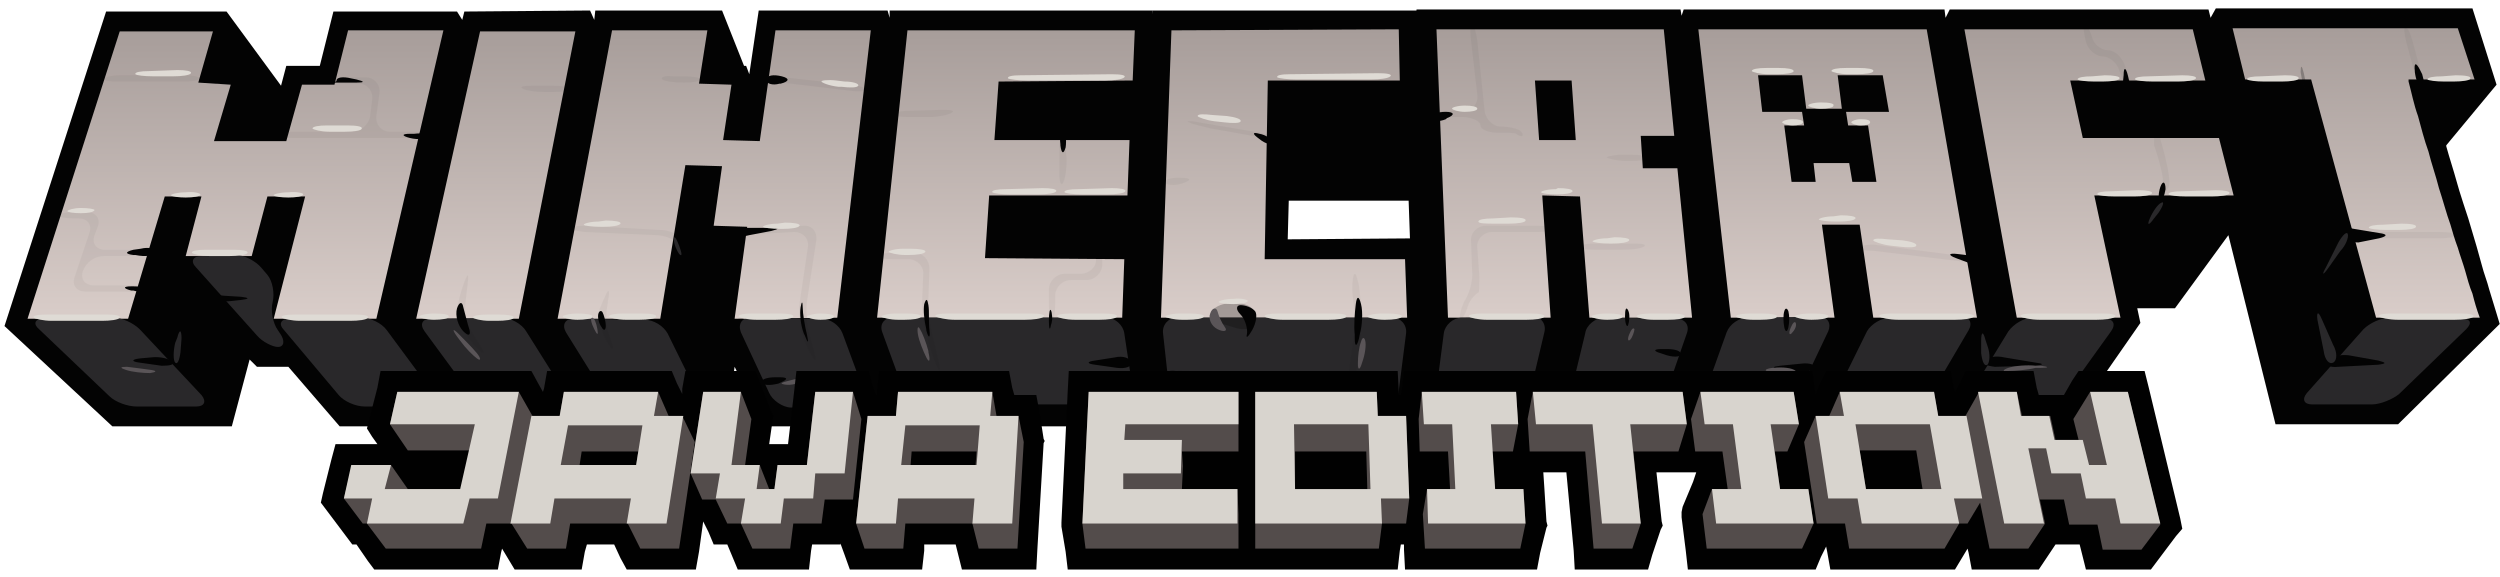 <svg width="381" height="88" viewBox="0 0 381 88" fill="none" xmlns="http://www.w3.org/2000/svg">
<path d="M17.128 64.978L0.685 49.691L16.17 1.759H34.529L42.83 13.065L43.629 10.04H48.737L50.812 1.759H69.65L70.449 3.033L70.768 1.759L89.925 1.6L90.564 3.033L90.723 1.6H110.04L113.393 10.04H113.712L114.191 11.314L115.628 1.6H135.264L135.583 2.715V1.6H175.653L177.729 19.753L177.25 30.582H176.451L177.09 35.837L176.611 47.302H175.653L176.451 52.876L175.973 64.978H136.221L135.743 63.863V64.978H116.426L111.956 55.901L110.679 64.978H91.522L90.723 63.704L90.564 64.978H71.726L70.768 63.704L70.449 64.978H51.77L43.948 55.901H39.159L38.041 54.786L35.327 64.978H17.128Z" fill="#030303"/>
<path d="M235.998 64.182L235.838 64.819H215.883L214.287 19.594L215.883 1.441H256.113L256.273 2.396L256.592 1.441H296.343L296.503 2.715L297.141 1.441H336.573L336.892 2.715L337.691 1.281H376.803L380.475 12.906L372.812 22.142V22.301C373.291 24.053 373.929 25.964 374.408 27.715C374.728 28.989 376.164 33.289 376.164 33.289L377.442 37.588L378.24 40.455C378.559 41.729 379.038 42.843 379.357 44.117L380.475 47.78L380.954 49.372L365.468 64.659H346.79L339.606 35.837L331.464 46.983H325.717L326.196 49.213L315.341 64.819H296.343L296.183 63.545L295.385 64.819H276.228L276.068 63.545L275.43 64.819H255.953L255.794 63.704L255.474 64.819H235.838L235.998 64.182Z" fill="#030303"/>
<path d="M173.897 49.054L175.653 1.6H216.043L216.362 12.747L215.085 30.582H196.407L196.247 36.474L217.16 36.314L217.48 49.054L215.883 64.978H175.813L173.897 49.054Z" fill="#030303"/>
<path d="M35.168 12.906L32.613 21.505H43.629L46.023 12.906H50.972L53.048 4.625H67.575L57.358 48.576H41.713L46.502 29.945H40.755L38.361 39.021H28.303L30.698 29.945H25.11L19.523 48.576H4.197L18.246 4.785H32.454L30.219 12.587L35.168 12.906Z" fill="url(#paint0_linear)"/>
<path d="M87.69 4.785L79.07 48.576H63.425L73.163 4.785H87.69Z" fill="url(#paint1_linear)"/>
<path d="M108.763 34.403L110.04 25.327L104.453 25.167L100.621 48.576H84.976L93.278 4.625H107.805L106.528 12.747L111.477 12.906L110.2 21.346L115.788 21.505L118.182 4.625H132.71L127.601 48.417L111.956 48.576L113.872 34.563L108.763 34.403Z" fill="url(#paint2_linear)"/>
<path d="M171.343 39.499L171.024 48.417H133.667L138.297 4.625H172.94L172.62 12.269L152.186 12.428L151.547 21.346H172.141L171.822 29.785H150.749L150.111 39.34L171.343 39.499Z" fill="url(#paint3_linear)"/>
<path d="M374.569 4.307L377.123 12.11H367.065V12.428C367.544 14.18 367.863 15.931 368.502 17.683C368.981 19.435 369.46 21.346 370.098 23.097C370.577 25.008 371.216 26.76 371.695 28.671C372.333 30.581 372.812 32.492 373.451 34.244C373.77 35.359 374.09 36.473 374.569 37.747C374.888 38.862 375.367 40.136 375.686 41.251C376.005 42.365 376.325 43.639 376.803 44.754C377.123 46.028 377.442 47.143 377.921 48.416H362.116L352.218 12.11H342.161L340.245 4.307H374.569Z" fill="url(#paint4_linear)"/>
<path d="M338.17 21.027L340.405 29.785H319.172L323.163 48.417H307.359L299.377 4.466H334.179L336.094 12.269H315.501L317.416 21.027H338.17Z" fill="url(#paint5_linear)"/>
<path d="M277.665 34.244L279.581 48.417H263.776L258.827 4.466H293.63L301.292 48.417H285.488L283.412 34.244H277.665ZM287.882 17.046L286.925 11.473H280.06L280.699 16.569H275.271L274.632 11.473H267.927L268.566 17.046H274.632L274.951 19.116H271.918L273.036 27.715H276.707L276.388 24.849H281.816L282.295 27.715H285.967L284.69 19.116H281.656L281.337 17.046H287.882Z" fill="url(#paint6_linear)"/>
<path d="M250.366 25.645H255.635L257.87 48.417H242.225L240.788 29.945L235.041 29.785L236.318 48.417H220.673L218.917 4.466H253.559L255.156 20.709H250.047L250.366 25.645ZM240.149 21.346L239.511 12.269H233.923L234.562 21.346H240.149Z" fill="url(#paint7_linear)"/>
<path d="M193.214 12.269H213.329L213.17 4.466L178.527 4.625L176.931 48.417H214.447L214.128 39.499H192.736L193.214 12.269Z" fill="url(#paint8_linear)"/>
<path d="M6.592 48.576C5.314 48.576 4.995 49.372 5.953 50.168L16.649 60.36C17.607 61.315 19.523 61.952 20.8 61.952H29.899C31.177 61.952 31.496 61.156 30.698 60.2L21.279 50.168C20.321 49.213 18.565 48.417 17.288 48.417L6.592 48.576Z" fill="#29282A"/>
<path d="M44.108 48.576C42.831 48.576 42.352 49.372 43.309 50.328L51.611 60.2C52.409 61.156 54.165 61.952 55.602 61.952H65.18C66.458 61.952 66.936 61.156 66.138 60.041L58.954 50.328C58.156 49.213 56.4 48.417 55.123 48.417L44.108 48.576Z" fill="#29282A"/>
<path d="M30.698 39.022C29.421 39.022 28.942 39.818 29.899 40.773L39.159 51.124C39.957 52.079 41.553 52.876 42.352 52.876C43.309 52.876 43.469 51.92 42.671 50.805L42.352 50.328C41.553 49.213 41.234 47.302 41.553 46.028C41.873 44.754 41.553 42.843 40.755 41.888L39.797 40.773C38.999 39.818 37.243 38.862 35.966 38.862L30.698 39.022Z" fill="#29282A"/>
<path d="M65.659 48.576C64.382 48.576 63.903 49.372 64.701 50.487L71.726 60.041C72.524 61.156 74.28 61.952 75.557 61.952H84.976C86.253 61.952 86.732 60.997 86.094 59.882L80.187 50.487C79.548 49.372 77.792 48.417 76.515 48.417L65.659 48.576Z" fill="#29282A"/>
<path d="M87.371 48.576C86.094 48.576 85.615 49.531 86.254 50.646L92.001 59.882C92.639 60.997 94.395 61.952 95.672 61.952H104.932C106.209 61.952 106.847 60.997 106.209 59.882L101.739 50.805C101.1 49.69 99.663 48.735 98.227 48.735L87.371 48.576Z" fill="#29282A"/>
<path d="M114.35 48.417C113.073 48.417 112.434 49.372 112.913 50.646L117.224 59.882C117.703 60.997 119.299 62.111 120.576 62.111H130.155C131.432 62.111 132.23 61.156 131.751 59.882L128.399 50.805C127.92 49.531 126.483 48.576 125.206 48.576L114.35 48.417Z" fill="#29282A"/>
<path d="M136.062 48.417C134.785 48.417 133.986 49.372 134.465 50.646L137.658 59.404C138.137 60.678 139.574 61.634 140.851 61.634H170.545C171.822 61.634 172.78 60.519 172.62 59.245L171.343 50.805C171.183 49.531 169.906 48.417 168.629 48.417H136.062Z" fill="#29282A"/>
<path d="M179.325 48.417C178.048 48.417 177.09 49.531 177.249 50.805L178.207 59.564C178.367 60.837 179.484 61.952 180.921 61.952H210.455C211.732 61.952 213.009 60.837 213.169 59.564L214.286 50.805C214.446 49.531 213.488 48.417 212.211 48.417H179.325Z" fill="#29282A"/>
<path d="M222.748 48.417C221.471 48.417 220.193 49.531 220.034 50.805L218.916 59.404C218.757 60.678 219.715 61.793 220.992 61.793H230.411C231.688 61.793 233.125 60.678 233.284 59.404L235.36 50.646C235.679 49.372 234.881 48.257 233.603 48.257L222.748 48.417Z" fill="#29282A"/>
<path d="M244.459 48.417C243.182 48.417 241.745 49.531 241.586 50.805L239.51 59.404C239.191 60.678 239.989 61.793 241.426 61.793H250.845C252.122 61.793 253.559 60.837 254.038 59.564L257.071 50.805C257.55 49.531 256.752 48.576 255.475 48.576L244.459 48.417Z" fill="#29282A"/>
<path d="M266.33 48.417C265.053 48.417 263.616 49.372 263.138 50.646L259.945 59.563C259.466 60.837 260.264 61.793 261.541 61.793H270.96C272.237 61.793 273.834 60.837 274.312 59.563L278.623 50.487C279.102 49.372 278.623 48.257 277.186 48.257L266.33 48.417Z" fill="#29282A"/>
<path d="M288.042 48.417C286.765 48.417 285.168 49.372 284.53 50.487L280.06 59.563C279.421 60.678 280.06 61.634 281.337 61.634H291.075C292.352 61.634 293.949 60.678 294.587 59.563L300.015 50.328C300.654 49.213 300.175 48.257 298.898 48.257L288.042 48.417Z" fill="#29282A"/>
<path d="M309.753 48.417C308.476 48.417 306.879 49.372 306.081 50.487L300.334 59.882C299.696 60.997 300.174 61.952 301.452 61.952H311.03C312.307 61.952 314.063 61.156 314.862 60.041L321.726 50.487C322.524 49.372 322.046 48.576 320.768 48.576L309.753 48.417Z" fill="#29282A"/>
<path d="M364.191 48.417C362.914 48.417 361.158 49.213 360.2 50.168L351.58 59.882C350.781 60.837 351.101 61.634 352.378 61.634H361.478C362.755 61.634 364.67 60.837 365.628 60.041L375.845 50.168C376.803 49.213 376.484 48.576 375.207 48.576L364.191 48.417Z" fill="#29282A"/>
<g opacity="0.44">
<g opacity="0.44">
<g opacity="0.44">
<path opacity="0.44" d="M15.691 11.95C15.532 12.269 16.649 12.428 17.926 12.428H27.984C29.261 12.428 30.378 12.269 30.378 11.95C30.378 11.632 29.261 11.473 27.984 11.473H18.246C16.968 11.473 15.851 11.791 15.691 11.95Z" fill="#030303"/>
</g>
<g opacity="0.44">
<path opacity="0.44" d="M14.893 34.563C15.372 33.289 14.574 32.333 13.297 32.333H11.381C10.104 32.333 8.986 32.493 8.986 32.811C8.986 33.13 10.104 33.289 11.381 33.289H12.02C13.297 33.289 14.095 34.244 13.616 35.518L11.381 42.206C10.902 43.48 11.7 44.436 12.977 44.436H20.321C21.598 44.436 22.716 44.276 22.716 43.958C22.716 43.639 21.598 43.48 20.321 43.48H14.255C12.977 43.48 12.179 42.525 12.658 41.251C13.137 39.977 14.414 39.022 15.851 39.022H21.279C22.556 39.022 23.674 38.862 23.674 38.544C23.674 38.225 22.556 38.066 21.279 38.066H16.011C14.734 38.066 13.935 37.111 14.414 35.837L14.893 34.563Z" fill="#030303"/>
</g>
<g opacity="0.44">
<path opacity="0.44" d="M57.837 14.18C57.997 12.906 57.039 11.791 55.762 11.791H53.208C51.931 11.791 50.813 11.95 50.653 12.269C50.494 12.587 51.611 12.747 52.888 12.747H54.645C55.922 12.747 56.88 13.861 56.72 15.135L56.401 17.683C56.241 18.957 54.964 20.072 53.687 20.072H44.427C43.15 20.072 42.033 20.231 42.033 20.549C42.033 20.868 43.15 21.027 44.427 21.027H53.527C54.804 21.027 56.081 21.027 56.241 21.027C56.401 21.027 57.518 21.027 58.955 21.027H63.265C64.542 21.027 65.66 20.868 65.66 20.549C65.66 20.231 64.542 20.072 63.265 20.072H59.434C58.157 20.072 57.199 18.957 57.358 17.683L57.837 14.18Z" fill="#030303"/>
</g>
<g opacity="0.44">
<path opacity="0.44" d="M71.248 43.48C71.407 42.206 71.407 41.569 71.088 42.206C70.769 42.843 70.29 44.277 69.97 45.55L69.811 46.506C69.491 47.78 69.97 49.691 70.769 50.806L70.928 50.965C71.726 52.079 72.844 53.353 73.323 53.672C73.961 54.15 73.802 53.513 73.163 52.557L71.886 50.487C71.088 49.372 70.769 47.461 70.928 46.188L71.248 43.48Z" fill="#030303"/>
</g>
<g opacity="0.44">
<path opacity="0.44" d="M86.733 13.543C86.733 13.224 85.615 13.065 84.338 13.065H80.985C79.708 13.065 79.07 13.224 79.708 13.543C80.347 13.861 81.784 14.02 83.061 14.02H84.338C85.775 14.02 86.733 13.861 86.733 13.543Z" fill="#030303"/>
</g>
<g opacity="0.44">
<path opacity="0.44" d="M92.639 45.869C92.958 44.595 92.799 43.958 92.479 44.595C92.16 45.232 91.681 46.346 91.362 47.143C91.202 47.939 91.362 49.372 91.681 50.328C92 51.283 92.639 52.557 93.118 53.035C93.597 53.512 93.597 53.035 93.118 51.761L92.799 50.805C92.32 49.531 92.32 47.461 92.639 46.187V45.869Z" fill="#030303"/>
</g>
<g opacity="0.44">
<path opacity="0.44" d="M89.127 34.403C87.85 34.403 86.733 34.562 86.733 34.722C86.733 35.04 87.85 35.199 89.127 35.359L99.983 35.836C101.26 35.836 102.697 36.473 103.016 36.951C103.336 37.429 103.814 37.907 104.134 37.747C104.293 37.588 104.134 36.951 103.814 36.314C103.336 35.677 101.899 35.04 100.622 35.04L89.127 34.403Z" fill="#030303"/>
</g>
<g opacity="0.44">
<path opacity="0.44" d="M100.94 12.11C101.419 12.428 102.856 12.587 104.133 12.587H104.293C105.57 12.587 106.688 12.428 106.688 12.11C106.688 11.791 105.57 11.632 104.293 11.632H102.537C101.26 11.473 100.621 11.791 100.94 12.11Z" fill="#030303"/>
</g>
<g opacity="0.44">
<path opacity="0.44" d="M114.989 34.722C113.712 34.722 112.594 35.041 112.594 35.359C112.594 35.677 113.712 35.837 114.989 35.677L121.056 35.359C122.333 35.359 123.291 36.314 123.131 37.588L121.854 46.187C121.694 47.461 121.854 49.531 122.173 50.805L122.333 51.124C122.652 52.398 123.45 53.99 123.929 54.627C124.408 55.264 124.408 54.786 124.089 53.512L123.291 50.646C122.971 49.372 122.812 47.302 122.971 46.028L124.408 36.633C124.568 35.359 123.77 34.244 122.333 34.404L114.989 34.722Z" fill="#030303"/>
</g>
<g opacity="0.44">
<path opacity="0.44" d="M116.905 11.791C116.905 12.11 117.863 12.428 119.14 12.587L129.836 13.861C131.113 14.021 132.231 13.861 132.231 13.702C132.231 13.543 131.113 13.065 129.836 12.906L119.459 11.791C118.182 11.473 117.065 11.632 116.905 11.791Z" fill="#030303"/>
</g>
<g opacity="0.44">
<path opacity="0.44" d="M141.65 40.932C141.65 39.658 140.692 38.544 139.415 38.544H136.062C134.785 38.544 133.668 38.703 133.668 39.022C133.668 39.34 134.785 39.499 136.062 39.499H138.457C139.734 39.499 140.852 40.614 140.692 41.888L140.532 45.869C140.532 47.143 140.692 49.213 141.011 50.487L141.65 52.716C141.969 53.99 142.608 55.583 142.927 56.22C143.246 56.856 143.406 56.379 143.087 55.105L141.969 50.328C141.65 49.054 141.49 46.984 141.49 45.55L141.65 40.932Z" fill="#030303"/>
</g>
<g opacity="0.44">
<path opacity="0.44" d="M136.062 17.365C136.062 17.683 137.18 17.842 138.457 17.842H141.65C142.927 17.842 144.523 17.524 145.002 17.205C145.641 16.887 145.002 16.728 143.725 16.728L138.457 16.887C137.02 16.887 136.062 17.205 136.062 17.365Z" fill="#030303"/>
</g>
<g opacity="0.44">
<path opacity="0.44" d="M162.403 22.62C162.403 21.346 162.084 20.231 161.924 20.231C161.765 20.231 161.445 21.346 161.445 22.62V26.601C161.445 27.875 161.765 28.512 162.084 27.715C162.403 27.078 162.563 25.486 162.563 24.212L162.403 22.62Z" fill="#030303"/>
</g>
<g opacity="0.44">
<path opacity="0.44" d="M167.033 39.658C167.033 40.773 165.915 41.728 164.638 41.728H162.244C160.966 41.728 159.849 42.843 159.849 44.117V46.505C159.849 47.779 160.009 48.894 160.328 48.894C160.647 48.894 160.807 47.779 160.807 46.505V45.072C160.807 43.798 161.924 42.684 163.201 42.684H165.596C166.873 42.684 167.991 41.569 167.991 40.295V39.977C167.991 38.703 167.831 37.588 167.671 37.588C167.352 37.588 167.033 38.543 167.033 39.658Z" fill="#030303"/>
</g>
<g opacity="0.44">
<path opacity="0.44" d="M206.305 41.888C206.145 42.366 205.986 43.64 206.145 45.073L206.305 46.347C206.465 47.621 206.465 49.85 206.305 51.124L205.028 60.201C204.868 61.475 205.028 62.589 205.347 62.589C205.666 62.589 206.145 61.475 206.305 60.201L207.422 51.124C207.582 49.85 207.582 47.621 207.422 46.347L207.103 43.48C206.784 42.206 206.624 41.41 206.305 41.888Z" fill="#030303"/>
</g>
<g opacity="0.44">
<path opacity="0.44" d="M179.804 57.334C181.127 57.334 182.199 57.12 182.199 56.856C182.199 56.593 181.127 56.379 179.804 56.379C178.482 56.379 177.41 56.593 177.41 56.856C177.41 57.12 178.482 57.334 179.804 57.334Z" fill="#030303"/>
</g>
<g opacity="0.44">
<path opacity="0.44" d="M181.241 18.639C181.72 18.957 183.317 19.276 184.594 19.594L191.778 20.868C193.055 21.346 194.013 21.664 194.172 21.346C194.332 21.027 193.374 20.549 192.097 20.231L182.678 18.639C181.241 18.32 180.603 18.479 181.241 18.639Z" fill="#030303"/>
</g>
<g opacity="0.44">
<path opacity="0.44" d="M181.081 27.556C181.56 27.238 180.922 27.078 179.645 27.078C178.368 27.078 177.41 27.397 177.41 27.715C177.41 28.034 178.048 28.193 178.846 28.193C179.645 28.193 180.603 27.875 181.081 27.556Z" fill="#030303"/>
</g>
<g opacity="0.44">
<path opacity="0.44" d="M225.622 19.116C225.622 19.753 226.899 20.231 228.176 20.231H228.336C229.613 20.231 230.89 20.231 231.05 20.39C231.209 20.549 231.848 20.868 232.008 20.709C232.167 20.549 232.008 20.231 231.688 19.913C231.209 19.594 229.932 19.276 228.655 19.276C227.538 19.276 226.42 18.161 226.26 16.887L225.143 6.218C224.983 4.944 224.664 3.829 224.345 3.829C224.025 3.829 224.025 4.944 224.185 6.218L225.143 14.498C225.303 15.772 224.345 16.887 223.068 16.887H220.513C219.236 16.887 218.119 17.046 218.119 17.365C218.119 17.683 219.236 17.842 220.513 17.842H223.227C224.504 18.002 225.622 18.479 225.622 19.116Z" fill="#030303"/>
</g>
<g opacity="0.44">
<path opacity="0.44" d="M224.345 41.251C224.504 42.525 224.025 44.435 223.387 45.55C222.748 46.505 222.269 48.416 222.589 48.576C222.908 48.576 223.387 47.779 223.706 46.665C224.025 45.55 225.143 44.595 225.303 44.595C225.462 44.595 225.462 43.48 225.462 42.206L225.143 37.747C224.983 36.473 226.101 35.359 227.378 35.359H234.402C235.679 35.359 236.797 35.199 236.797 34.881C236.797 34.562 235.679 34.403 234.402 34.403H226.42C225.143 34.403 224.025 35.518 224.185 36.792L224.345 41.251Z" fill="#030303"/>
</g>
<g opacity="0.44">
<path opacity="0.44" d="M240.469 37.588C240.469 37.907 241.586 38.066 242.863 38.066H247.333C248.61 38.066 250.047 37.907 250.526 37.588C251.005 37.27 250.366 37.111 249.089 37.111H242.863C241.586 37.111 240.469 37.429 240.469 37.588Z" fill="#030303"/>
</g>
<g opacity="0.44">
<path opacity="0.44" d="M244.939 24.053C245.258 24.212 246.535 24.53 247.812 24.53H248.61C249.888 24.53 251.005 24.371 251.005 24.053C251.005 23.734 249.888 23.575 248.61 23.575H246.695C245.418 23.734 244.619 23.893 244.939 24.053Z" fill="#030303"/>
</g>
<g opacity="0.44">
<path opacity="0.44" d="M218.597 57.653C218.597 57.971 219.555 58.13 220.992 58.289L231.688 59.086C232.965 59.245 234.083 59.086 234.083 58.767C234.083 58.449 233.125 58.289 231.688 58.13L220.992 57.334C219.715 57.334 218.597 57.493 218.597 57.653Z" fill="#030303"/>
</g>
<g opacity="0.44">
<path opacity="0.44" d="M285.488 37.27C284.211 37.27 283.094 37.588 283.094 37.748C283.094 38.066 284.211 38.225 285.488 38.225L298.738 39.818C300.016 39.977 301.133 39.818 301.293 39.658C301.452 39.34 300.335 39.181 299.058 39.022L285.488 37.27Z" fill="#030303"/>
</g>
<g opacity="0.44">
<path opacity="0.44" d="M328.591 19.594C328.272 19.753 328.272 20.868 328.272 22.142C328.272 22.142 330.028 27.078 329.549 28.193C329.07 29.307 328.911 30.104 329.07 30.263C329.23 30.422 329.869 29.626 330.507 28.511C331.146 27.396 328.911 19.594 328.591 19.594Z" fill="#030303"/>
</g>
<g opacity="0.44">
<path opacity="0.44" d="M321.248 7.651C320.29 7.651 319.173 6.855 318.853 5.74C318.534 4.625 318.055 3.829 317.736 3.988C317.417 3.988 317.576 5.103 317.895 6.377C318.215 7.651 319.492 8.606 320.45 8.606C321.408 8.606 322.685 9.562 323.004 10.836L323.323 11.632C323.802 12.906 324.281 13.861 324.6 13.702C324.92 13.543 324.76 12.588 324.281 11.314L323.802 9.88C323.323 8.606 322.206 7.651 321.248 7.651Z" fill="#030303"/>
</g>
<g opacity="0.44">
<path opacity="0.44" d="M359.402 35.359C358.125 35.359 357.008 35.518 357.008 35.837C357.008 36.155 358.125 36.315 359.402 36.315H371.855C373.132 36.315 374.249 36.155 374.249 35.837C374.249 35.518 373.132 35.359 371.855 35.359H359.402Z" fill="#030303"/>
</g>
<g opacity="0.44">
<path opacity="0.44" d="M368.981 12.906C369.301 12.906 369.141 11.791 368.822 10.517L367.704 6.377C367.385 5.103 366.906 4.148 366.587 4.148C366.267 4.148 366.427 5.262 366.746 6.536L367.864 10.677C368.343 11.95 368.822 13.065 368.981 12.906Z" fill="#030303"/>
</g>
</g>
</g>
<path d="M50.334 12.587H54.325C55.602 12.587 55.602 12.428 54.325 12.11L53.527 11.95C52.249 11.632 51.292 11.791 51.292 12.269C51.292 12.428 51.292 12.428 50.334 12.587Z" fill="#030303"/>
<path d="M26.227 55.105C25.748 54.627 24.312 54.309 23.035 54.468L21.278 54.627C20.001 54.786 20.001 55.105 21.278 55.264L24.631 55.742C25.908 55.742 26.706 55.583 26.227 55.105Z" fill="#030303"/>
<path d="M66.937 60.36C66.618 59.882 65.34 59.564 64.063 59.723L59.434 60.042C58.156 60.201 58.156 60.36 59.434 60.519L65.181 60.997C66.458 61.156 67.256 60.838 66.937 60.36Z" fill="#030303"/>
<path d="M116.107 58.29C115.947 57.812 116.905 57.494 118.182 57.494H118.82C120.098 57.494 120.098 57.812 118.98 58.29L118.661 58.449C117.384 58.768 116.266 58.768 116.107 58.29Z" fill="#030303"/>
<path d="M172.46 55.264C172.301 54.627 171.183 54.149 169.906 54.468L166.873 54.946C165.596 55.105 165.596 55.423 166.873 55.582L170.225 56.06C171.503 56.219 172.46 55.901 172.46 55.264Z" fill="#030303"/>
<path d="M177.09 57.494C177.09 56.857 177.888 56.379 179.165 56.538C180.442 56.697 180.442 57.175 179.325 57.653C178.048 58.29 177.09 58.131 177.09 57.494Z" fill="#030303"/>
<path d="M141.49 46.506C141.33 45.55 141.17 45.391 140.851 46.347C140.691 47.302 140.851 48.895 141.17 50.169V50.328C141.49 51.602 141.809 51.602 141.649 50.328C141.49 49.054 141.649 47.461 141.49 46.506Z" fill="#030303"/>
<path d="M160.168 47.302C160.008 46.983 159.849 47.62 159.849 48.894C159.849 50.168 160.008 50.487 160.168 49.531C160.487 48.735 160.328 47.62 160.168 47.302Z" fill="#030303"/>
<path d="M122.332 46.824C122.332 45.869 122.173 45.869 122.013 46.824C121.853 47.779 122.013 49.531 122.492 50.805L122.652 51.124C123.131 52.398 123.29 52.398 122.971 50.964C122.652 49.69 122.332 47.779 122.332 46.824Z" fill="#030303"/>
<path d="M91.841 47.621C91.681 47.302 91.362 47.302 91.202 47.78C91.043 48.258 91.202 49.213 91.681 49.85C92.001 50.487 92.32 50.328 92.32 49.691C92.32 48.895 92.001 47.939 91.841 47.621Z" fill="#030303"/>
<path d="M70.608 46.824C70.448 45.869 69.969 46.028 69.65 46.984C69.331 48.098 69.81 49.691 70.608 50.487C71.406 51.283 71.726 51.124 71.566 50.328C71.247 49.372 70.927 47.939 70.608 46.824Z" fill="#030303"/>
<path d="M32.454 45.55C32.134 45.232 32.933 44.914 34.21 45.073L36.764 45.232C38.041 45.391 38.041 45.55 36.764 45.71L35.327 45.869C34.05 46.028 32.773 45.869 32.454 45.55Z" fill="#030303"/>
<path d="M206.624 46.346C206.783 45.072 207.103 45.072 207.422 46.346C207.741 47.62 207.582 49.691 207.262 50.805L207.103 51.601C206.783 52.875 206.464 52.875 206.464 51.601V50.965C206.304 49.691 206.464 47.62 206.624 46.346Z" fill="#030303"/>
<path d="M193.853 21.664C193.853 22.142 192.895 21.983 191.937 21.186C190.819 20.39 190.819 20.072 191.937 20.39C192.895 20.549 193.853 21.186 193.853 21.664Z" fill="#030303"/>
<path d="M256.113 53.99C256.273 53.512 255.315 53.194 254.038 53.194H253.24C251.963 53.194 251.963 53.512 253.08 53.831L253.559 53.99C254.836 54.468 256.113 54.468 256.113 53.99Z" fill="#030303"/>
<path d="M248.131 47.302C247.812 46.665 247.652 47.143 247.652 48.258C247.652 49.372 247.972 50.009 248.131 49.532C248.291 49.054 248.451 47.939 248.131 47.302Z" fill="#030303"/>
<path d="M276.547 56.06C276.707 55.582 275.749 55.264 274.472 55.423L271.279 55.742C270.002 55.901 270.002 56.06 271.279 56.219L273.833 56.697C275.111 56.697 276.388 56.538 276.547 56.06Z" fill="#030303"/>
<path d="M272.557 47.461C272.397 46.983 272.078 46.824 271.918 47.461C271.759 47.939 271.759 49.053 271.918 49.85C272.078 50.646 272.397 50.646 272.557 49.85C272.716 49.053 272.716 48.098 272.557 47.461Z" fill="#030303"/>
<path d="M329.23 30.582C328.91 30.422 328.91 29.467 329.23 28.512C329.549 27.556 330.028 27.556 330.028 28.83C329.868 29.785 329.549 30.741 329.23 30.582Z" fill="#030303"/>
<path d="M302.41 54.946C302.729 54.468 304.166 54.15 305.443 54.468L310.232 55.264C311.509 55.423 311.509 55.583 310.232 55.742L304.006 55.901C302.729 55.742 301.931 55.423 302.41 54.946Z" fill="#030303"/>
<path d="M354.773 54.946C355.252 54.309 356.688 53.99 357.966 54.149L362.436 54.946C363.713 55.264 363.713 55.423 362.436 55.583L356.369 55.901C354.932 56.06 354.294 55.583 354.773 54.946Z" fill="#030303"/>
<path d="M356.848 35.836C356.688 35.04 357.487 34.562 358.764 34.881L362.595 35.518C363.872 35.677 363.872 35.996 362.595 36.314L359.402 36.951C358.285 36.951 357.008 36.473 356.848 35.836Z" fill="#030303"/>
<g opacity="0.5">
<path opacity="0.5" d="M351.42 13.702C351.101 13.384 350.782 12.11 350.622 10.995C350.622 9.88 350.782 9.88 351.101 11.154L351.261 11.951C351.74 13.225 351.74 14.021 351.42 13.702Z" fill="#030303"/>
</g>
<path d="M300.653 40.295L298.099 39.34C296.822 38.862 296.982 38.543 298.259 38.703L300.973 39.021" fill="#030303"/>
<g opacity="0.5">
<path opacity="0.5" d="M190.979 49.531C191.139 48.895 191.139 47.939 190.979 47.302C190.819 46.665 189.542 46.187 188.265 46.187H187.786C186.509 46.187 185.072 46.665 184.753 47.461C184.434 48.098 185.072 48.895 186.349 49.372L188.425 50.009C189.542 50.328 190.819 50.168 190.979 49.531Z" fill="#030303"/>
</g>
<path d="M189.064 47.939C188.265 47.142 188.425 46.505 189.064 46.505C189.702 46.505 190.82 46.824 191.299 47.461C191.618 47.939 191.458 49.212 190.82 50.327C190.181 51.442 189.862 51.601 190.021 50.964C190.181 50.327 189.862 48.735 189.064 47.939Z" fill="#030303"/>
<path d="M116.745 12.11C116.905 11.473 117.863 11.313 119.14 11.632C120.417 11.95 120.257 12.428 118.98 12.747H118.821C117.703 13.065 116.745 12.747 116.745 12.11Z" fill="#030303"/>
<path d="M65.181 20.868C65.021 21.186 63.744 21.346 62.467 21.027C61.19 20.709 61.19 20.39 62.467 20.39H63.105C64.542 20.231 65.34 20.39 65.181 20.868Z" fill="#030303"/>
<path d="M23.514 38.384C23.674 37.907 22.716 37.588 21.439 37.907L20.321 38.066C19.044 38.384 19.044 38.703 20.321 38.862H20.64C22.237 39.181 23.354 39.021 23.514 38.384Z" fill="#030303"/>
<path d="M26.706 55.264C26.387 54.946 26.387 53.512 26.706 52.238L27.026 51.442C27.345 50.168 27.664 50.168 27.664 51.602L27.505 53.672C27.345 54.946 27.026 55.583 26.706 55.264Z" fill="#29282A"/>
<path d="M66.617 60.519C66.298 60.36 66.298 59.405 66.617 58.29C66.936 57.175 67.256 57.494 67.256 58.768C67.256 60.041 67.096 60.678 66.617 60.519Z" fill="#29282A"/>
<path d="M102.696 36.474C102.696 35.837 103.016 36.155 103.495 37.429C103.974 38.703 103.974 39.181 103.495 38.703C103.175 38.225 102.696 37.27 102.696 36.474Z" fill="#29282A"/>
<path d="M302.889 55.583C303.208 55.264 303.368 53.99 302.889 52.717L302.57 51.761C302.25 50.487 301.931 50.487 301.931 51.92V53.831C302.091 55.105 302.41 55.901 302.889 55.583Z" fill="#29282A"/>
<path d="M355.571 55.264C356.209 54.945 356.209 53.672 355.571 52.557L353.815 48.576C353.336 47.461 353.016 47.461 353.176 48.735L354.134 53.512C354.294 54.786 354.932 55.582 355.571 55.264Z" fill="#29282A"/>
<path d="M357.806 35.678C357.646 35.2 357.007 35.837 356.369 36.952L354.453 40.773C353.815 41.888 353.974 42.047 354.772 40.933L356.688 38.225C357.486 37.429 357.965 36.155 357.806 35.678Z" fill="#29282A"/>
<path d="M323.483 13.861C323.483 13.861 323.483 12.747 323.642 11.473C323.642 10.199 323.962 10.199 324.281 11.473L324.92 14.18" fill="#030303"/>
<path d="M19.203 56.379C18.245 56.06 18.245 55.901 19.363 55.901C20.48 56.06 22.077 56.22 23.034 56.379C23.992 56.538 23.833 56.697 22.875 56.857C21.757 56.857 20.161 56.697 19.203 56.379Z" fill="#5A5558"/>
<path d="M69.81 50.805C69.012 50.009 68.852 50.168 69.65 51.283L70.129 51.92C70.927 53.035 72.045 54.149 72.683 54.627C73.322 55.105 73.322 54.627 72.683 53.831C71.885 52.876 70.608 51.602 69.81 50.805Z" fill="#5A5558"/>
<path d="M90.245 48.417C89.925 48.417 90.085 49.213 90.564 50.168C91.043 51.124 91.202 51.124 91.043 50.168C90.883 49.213 90.564 48.417 90.245 48.417Z" fill="#5A5558"/>
<path d="M119.618 58.608C118.661 58.449 119.14 58.289 120.417 57.971L121.055 57.812C122.332 57.653 122.971 57.653 122.332 57.971C121.694 58.449 120.576 58.767 119.618 58.608Z" fill="#5A5558"/>
<path d="M140.212 50.168C139.893 49.531 139.733 50.009 139.893 50.965C140.053 51.92 140.691 53.512 141.17 54.468C141.649 55.423 141.809 54.946 141.49 53.672V53.512C141.17 52.239 140.532 50.646 140.212 50.168Z" fill="#5A5558"/>
<path d="M208.061 51.92C207.901 51.283 207.582 51.442 207.423 52.079C207.103 52.876 206.944 54.309 206.944 55.423C206.944 56.538 207.263 56.379 207.582 55.264C208.061 53.99 208.221 52.557 208.061 51.92Z" fill="#5A5558"/>
<path d="M185.551 47.461C185.391 46.824 184.753 46.824 184.433 47.78C184.114 48.576 184.593 49.691 185.551 50.168C186.509 50.646 187.147 50.487 186.668 49.85C186.189 49.213 185.71 48.098 185.551 47.461Z" fill="#5A5558"/>
<path d="M223.386 58.926C222.429 58.608 222.588 58.449 223.865 58.449C225.142 58.449 226.898 58.767 228.016 59.086C228.974 59.404 228.814 59.723 227.537 59.563C226.26 59.563 224.504 59.245 223.386 58.926Z" fill="#5A5558"/>
<path d="M249.089 50.168C248.93 49.85 248.61 50.168 248.291 50.964C247.972 51.761 248.131 52.079 248.451 51.761C248.77 51.442 249.089 50.487 249.089 50.168Z" fill="#5A5558"/>
<path d="M273.674 49.213C273.515 48.895 273.195 49.213 272.876 50.009C272.557 50.806 272.716 51.124 273.036 50.806C273.514 50.328 273.834 49.691 273.674 49.213Z" fill="#5A5558"/>
<path d="M269.842 56.697C268.725 56.538 268.885 56.22 270.162 56.06H270.321C271.599 55.901 273.195 56.06 273.674 56.538C274.153 57.016 273.993 57.175 273.195 57.175C272.556 57.016 270.96 56.857 269.842 56.697Z" fill="#5A5558"/>
<path d="M306.082 56.538C305.124 56.697 305.124 56.379 306.082 56.06C307.04 55.742 308.955 55.583 310.232 55.742H311.031C312.308 55.901 312.308 56.06 311.031 56.06H310.232C308.955 56.379 307.04 56.538 306.082 56.538Z" fill="#5A5558"/>
<path d="M329.39 30.9C328.911 31.06 328.112 32.174 327.633 33.289C327.155 34.404 327.474 34.404 328.272 33.289L328.911 32.493C329.709 31.378 329.869 30.582 329.39 30.9Z" fill="#29282A"/>
<path d="M369.141 13.384C368.662 13.384 368.183 12.269 368.023 10.995V10.836C367.864 9.562 368.183 9.403 368.821 10.677L369.141 11.314C369.46 12.428 369.62 13.384 369.141 13.384Z" fill="#030303"/>
<path d="M218.118 18.001C218.118 17.364 219.076 17.046 220.353 17.046C221.631 17.046 221.79 17.524 220.513 18.001L220.353 18.161C219.236 18.638 218.278 18.479 218.118 18.001Z" fill="#030303"/>
<path d="M162.084 20.072C161.605 19.913 161.445 20.709 161.605 21.983V22.142C161.765 23.416 162.084 23.575 162.403 22.46C162.563 21.346 162.403 20.231 162.084 20.072Z" fill="#030303"/>
<path d="M111.796 35.518C111.636 35.041 112.594 34.722 113.871 34.722H117.543C118.82 34.722 118.82 34.881 117.543 35.2L114.19 35.837C113.073 36.155 111.955 35.996 111.796 35.518Z" fill="#030303"/>
<path d="M22.556 44.276C22.556 43.958 21.598 43.639 20.321 43.639H20.002C18.724 43.639 18.724 43.958 20.002 44.276H20.321C21.438 44.595 22.556 44.595 22.556 44.276Z" fill="#030303"/>
<path d="M7.07 47.939C5.793 47.939 4.835 48.099 5.155 48.417C5.314 48.576 6.592 48.895 7.869 48.895H15.532C16.809 48.895 18.086 48.736 18.245 48.417C18.405 48.099 17.607 47.939 16.33 47.939H7.07Z" fill="#DFDBD5"/>
<path d="M44.906 47.939C43.629 47.939 42.671 48.099 42.99 48.417C43.15 48.576 44.427 48.895 45.704 48.895H53.367C54.644 48.895 55.921 48.736 56.081 48.417C56.241 48.099 55.443 47.939 54.165 47.939H44.906Z" fill="#DFDBD5"/>
<path d="M66.138 47.78C64.861 47.78 63.743 48.098 63.903 48.258C63.903 48.417 65.021 48.735 66.138 48.735C67.256 48.735 68.373 48.576 68.373 48.258C68.533 47.939 67.575 47.78 66.138 47.78Z" fill="#DFDBD5"/>
<path d="M28.303 29.308C27.026 29.308 25.909 29.627 26.068 29.786C26.228 29.945 27.186 30.104 28.303 30.104C29.421 30.104 30.538 29.945 30.538 29.627C30.538 29.467 29.58 29.149 28.303 29.308Z" fill="#DFDBD5"/>
<path d="M43.948 29.308C42.671 29.308 41.553 29.627 41.713 29.786C41.873 29.945 42.83 30.104 43.948 30.104C45.065 30.104 46.183 29.945 46.183 29.627C46.343 29.467 45.225 29.149 43.948 29.308Z" fill="#DFDBD5"/>
<path d="M12.339 31.696C11.221 31.696 10.263 32.015 10.263 32.174C10.263 32.333 11.221 32.492 12.339 32.492C13.456 32.492 14.254 32.333 14.414 32.015C14.414 31.856 13.456 31.696 12.339 31.696Z" fill="#DFDBD5"/>
<path d="M31.336 38.066C30.059 38.066 29.101 38.226 29.261 38.544C29.421 38.703 30.538 39.022 31.975 39.022H35.008C36.285 39.022 37.562 38.863 37.722 38.544C37.882 38.226 36.924 38.066 35.647 38.066H31.336Z" fill="#DFDBD5"/>
<path d="M22.716 10.835C21.439 10.835 20.481 10.995 20.64 11.313C20.8 11.473 21.918 11.632 23.354 11.632H26.387C27.665 11.632 28.942 11.473 29.101 11.154C29.261 10.835 28.303 10.676 27.026 10.676L22.716 10.835Z" fill="#DFDBD5"/>
<path d="M88.01 47.78C86.732 47.78 85.615 48.098 85.775 48.258C85.775 48.417 86.892 48.735 88.01 48.735C89.127 48.735 90.245 48.576 90.245 48.258C90.404 47.939 89.287 47.78 88.01 47.78Z" fill="#DFDBD5"/>
<path d="M125.047 47.78C123.929 47.78 122.971 48.098 122.971 48.258C122.971 48.417 123.929 48.735 125.047 48.735C126.164 48.735 126.962 48.576 127.122 48.258C127.122 47.939 126.164 47.78 125.047 47.78Z" fill="#DFDBD5"/>
<path d="M95.034 47.78C93.757 47.78 92.799 47.939 92.799 48.258C92.959 48.417 94.076 48.735 95.353 48.735H97.429C98.706 48.735 99.983 48.576 99.983 48.258C100.143 47.939 99.185 47.78 97.748 47.78H95.034Z" fill="#DFDBD5"/>
<path d="M114.669 47.78C113.392 47.78 112.434 47.939 112.594 48.258C112.754 48.417 113.871 48.735 115.308 48.735H118.181C119.459 48.735 120.736 48.576 120.895 48.258C121.055 47.939 120.097 47.78 118.82 47.78H114.669Z" fill="#DFDBD5"/>
<path d="M136.541 47.78C135.264 47.78 134.306 48.098 134.306 48.258C134.466 48.417 135.583 48.735 136.86 48.735H137.818C139.095 48.735 140.213 48.576 140.372 48.258C140.532 47.939 139.414 47.78 138.137 47.78H136.541Z" fill="#DFDBD5"/>
<path d="M179.804 47.78C178.527 47.78 177.569 48.098 177.569 48.258C177.728 48.417 178.846 48.735 180.123 48.735H180.921C182.198 48.735 183.316 48.576 183.476 48.258C183.635 47.939 182.518 47.78 181.241 47.78H179.804Z" fill="#DFDBD5"/>
<path d="M210.615 47.78C209.338 47.78 208.22 48.098 208.38 48.258C208.54 48.417 209.657 48.735 210.934 48.735H211.094C212.371 48.735 213.488 48.576 213.648 48.258C213.808 47.939 212.69 47.78 211.413 47.78H210.615Z" fill="#DFDBD5"/>
<path d="M225.941 47.78C224.664 47.78 223.706 47.939 223.865 48.258C224.025 48.417 225.302 48.735 226.579 48.735H232.646C233.923 48.735 235.2 48.576 235.36 48.258C235.519 47.939 234.561 47.78 233.284 47.78H225.941Z" fill="#DFDBD5"/>
<path d="M244.778 47.78C243.501 47.78 242.384 48.098 242.543 48.258C242.543 48.417 243.661 48.735 244.938 48.735C246.215 48.735 247.173 48.576 247.333 48.258C247.333 47.939 246.375 47.78 245.098 47.78H244.778Z" fill="#DFDBD5"/>
<path d="M251.643 47.78C250.366 47.78 249.408 47.939 249.408 48.258C249.568 48.417 250.685 48.735 251.962 48.735H254.197C255.474 48.735 256.751 48.576 256.751 48.258C256.911 47.939 255.953 47.78 254.516 47.78H251.643Z" fill="#DFDBD5"/>
<path d="M266.809 47.78C265.532 47.78 264.574 47.939 264.574 48.258C264.734 48.417 265.851 48.735 267.128 48.735H268.246C269.523 48.735 270.8 48.576 270.8 48.258C270.96 47.939 269.842 47.78 268.565 47.78H266.809Z" fill="#DFDBD5"/>
<path d="M275.749 47.78C274.472 47.78 273.355 48.098 273.515 48.258C273.674 48.417 274.792 48.735 276.069 48.735C277.346 48.735 278.463 48.576 278.623 48.258C278.783 47.939 277.665 47.78 276.388 47.78H275.749Z" fill="#DFDBD5"/>
<path d="M288.361 47.78C287.084 47.78 286.126 47.939 286.446 48.258C286.605 48.417 287.882 48.735 289.319 48.735H297.94C299.217 48.735 300.494 48.576 300.814 48.258C300.973 47.939 300.175 47.78 298.898 47.78H288.361Z" fill="#DFDBD5"/>
<path d="M309.913 47.78C308.636 47.78 307.678 47.939 307.997 48.258C308.157 48.417 309.434 48.735 310.871 48.735H319.492C320.769 48.735 322.046 48.576 322.365 48.258C322.525 47.939 321.727 47.78 320.449 47.78H309.913Z" fill="#DFDBD5"/>
<path d="M364.511 47.78C363.233 47.78 362.276 47.939 362.595 48.258C362.754 48.417 364.032 48.735 365.468 48.735H374.089C375.366 48.735 376.643 48.576 376.963 48.258C377.122 47.939 376.324 47.78 375.047 47.78H364.511Z" fill="#DFDBD5"/>
<path d="M344.555 11.632C343.278 11.632 342.32 11.791 342.48 12.11C342.639 12.269 343.757 12.428 345.034 12.428H347.748C349.025 12.428 350.302 12.269 350.302 11.95C350.462 11.632 349.504 11.473 348.227 11.473L344.555 11.632Z" fill="#DFDBD5"/>
<path d="M327.474 11.632C326.197 11.632 325.239 11.791 325.398 12.11C325.558 12.269 326.676 12.428 328.112 12.428H331.944C333.221 12.428 334.498 12.269 334.658 11.95C334.817 11.632 333.859 11.473 332.582 11.473L327.474 11.632Z" fill="#DFDBD5"/>
<path d="M318.853 11.632C317.576 11.632 316.618 11.791 316.618 12.11C316.777 12.269 317.895 12.428 319.172 12.428H320.449C321.726 12.428 323.004 12.269 323.004 11.95C323.163 11.632 322.046 11.473 320.769 11.473L318.853 11.632Z" fill="#DFDBD5"/>
<path d="M321.727 29.148C320.449 29.148 319.492 29.308 319.651 29.626C319.811 29.785 320.928 29.945 322.365 29.945H325.239C326.516 29.945 327.793 29.785 327.953 29.467C328.112 29.148 327.154 28.989 325.877 28.989L321.727 29.148Z" fill="#DFDBD5"/>
<path d="M269.204 10.358C267.927 10.358 266.969 10.517 266.969 10.835C267.128 10.995 268.246 11.313 269.523 11.313H270.8C272.077 11.313 273.354 11.154 273.354 10.835C273.354 10.517 272.397 10.358 271.119 10.358H269.204Z" fill="#DFDBD5"/>
<path d="M281.337 10.358C280.06 10.358 279.102 10.517 279.102 10.835C279.261 10.995 280.379 11.313 281.656 11.313H282.933C284.21 11.313 285.487 11.154 285.487 10.835C285.647 10.517 284.529 10.358 283.252 10.358H281.337Z" fill="#DFDBD5"/>
<path d="M273.195 18.161C272.237 18.161 271.599 18.48 271.599 18.639C271.599 18.798 272.397 19.117 273.195 19.117C273.994 19.117 274.632 18.957 274.792 18.639C274.792 18.32 274.153 18.161 273.195 18.161Z" fill="#DFDBD5"/>
<path d="M277.505 15.613C276.388 15.613 275.43 15.931 275.59 16.091C275.59 16.25 276.547 16.568 277.505 16.568C278.463 16.568 279.421 16.409 279.421 16.091C279.581 15.772 278.782 15.613 277.505 15.613Z" fill="#DFDBD5"/>
<path d="M223.227 16.091C222.109 16.091 221.151 16.409 221.311 16.569C221.311 16.728 222.269 17.046 223.227 17.046C224.185 17.046 225.142 16.887 225.142 16.569C225.142 16.25 224.344 16.091 223.227 16.091Z" fill="#DFDBD5"/>
<path d="M237.116 28.83C235.839 28.83 234.721 29.148 234.881 29.308C234.881 29.467 235.998 29.626 237.275 29.626C238.552 29.626 239.51 29.467 239.67 29.148C239.67 28.83 238.712 28.671 237.435 28.671L237.116 28.83Z" fill="#DFDBD5"/>
<path d="M227.537 33.289C226.26 33.289 225.302 33.448 225.302 33.767C225.302 34.085 226.58 34.085 227.857 34.085H229.932C231.209 34.085 232.486 33.926 232.486 33.608C232.646 33.289 231.688 33.13 230.251 33.13L227.537 33.289Z" fill="#DFDBD5"/>
<path d="M363.234 34.244C361.957 34.244 360.999 34.404 360.999 34.722C361.159 34.881 362.276 35.041 363.553 35.041H365.629C366.906 35.041 368.183 34.881 368.183 34.563C368.343 34.244 367.385 34.085 365.948 34.085L363.234 34.244Z" fill="#DFDBD5"/>
<path d="M137.658 37.907C136.381 37.907 135.423 38.225 135.423 38.385C135.583 38.544 136.7 38.862 137.977 38.862H138.456C139.733 38.862 140.851 38.703 141.011 38.385C141.17 38.066 140.053 37.907 138.776 37.907H137.658Z" fill="#DFDBD5"/>
<path d="M118.501 34.085C117.224 34.085 116.266 34.403 116.266 34.563C116.426 34.722 117.543 34.881 118.82 34.881H119.299C120.576 34.881 121.694 34.722 121.854 34.403C122.013 34.085 120.896 33.926 119.618 33.926L118.501 34.085Z" fill="#DFDBD5"/>
<path d="M91.202 33.766C89.925 33.766 88.967 34.085 88.967 34.244C88.967 34.403 90.244 34.563 91.521 34.563H92C93.277 34.563 94.395 34.403 94.555 34.085C94.714 33.766 93.597 33.607 92.32 33.607L91.202 33.766Z" fill="#DFDBD5"/>
<path d="M49.855 19.116C48.577 19.116 47.62 19.276 47.62 19.594C47.779 19.753 48.897 20.072 50.174 20.072H52.569C53.846 20.072 55.123 19.912 55.123 19.594C55.282 19.276 54.325 19.116 52.888 19.116H49.855Z" fill="#DFDBD5"/>
<path d="M127.441 12.269C126.164 12.11 125.046 12.269 125.206 12.428C125.206 12.587 126.323 13.065 127.76 13.224H128.239C129.516 13.384 130.634 13.384 130.793 13.065C130.953 12.747 129.995 12.428 128.718 12.428L127.441 12.269Z" fill="#DFDBD5"/>
<path d="M244.938 36.314C243.661 36.314 242.703 36.633 242.703 36.792C242.863 36.951 243.981 37.111 245.258 37.111H245.737C247.014 37.111 248.131 36.951 248.291 36.633C248.451 36.314 247.333 36.155 246.056 36.155L244.938 36.314Z" fill="#DFDBD5"/>
<path d="M279.421 32.971C278.144 32.971 277.186 33.289 277.186 33.448C277.346 33.608 278.463 33.767 279.741 33.767H280.22C281.497 33.767 282.614 33.608 282.774 33.289C282.934 32.971 281.816 32.811 280.539 32.811L279.421 32.971Z" fill="#DFDBD5"/>
<path d="M196.566 11.313C195.289 11.313 194.491 11.473 194.651 11.791C194.97 11.95 196.247 12.11 197.524 12.11H209.019C210.296 12.11 211.573 11.95 211.892 11.632C212.211 11.313 211.413 11.154 209.976 11.154L196.566 11.313Z" fill="#DFDBD5"/>
<path d="M155.538 11.473C154.261 11.473 153.463 11.632 153.622 11.951C153.942 12.11 155.219 12.269 156.496 12.269H168.469C169.746 12.269 171.023 12.11 171.343 11.791C171.662 11.473 170.864 11.314 169.427 11.314L155.538 11.473Z" fill="#DFDBD5"/>
<path d="M153.303 28.83C152.026 28.83 151.068 28.989 151.228 29.308C151.388 29.467 152.665 29.626 153.942 29.626H158.252C159.529 29.626 160.806 29.467 160.966 29.148C161.126 28.83 160.168 28.671 158.891 28.671L153.303 28.83Z" fill="#DFDBD5"/>
<path d="M164.318 28.83C163.041 28.83 162.083 28.989 162.243 29.308C162.403 29.467 163.52 29.626 164.957 29.626H168.788C170.066 29.626 171.343 29.467 171.502 29.148C171.662 28.83 170.704 28.671 169.427 28.671L164.318 28.83Z" fill="#DFDBD5"/>
<path d="M187.946 45.55C186.669 45.55 185.711 45.869 185.711 46.028C185.711 46.187 186.828 46.347 187.946 46.347C189.063 46.347 190.021 46.187 190.181 45.869C190.181 45.71 189.223 45.391 187.946 45.55Z" fill="#DFDBD5"/>
<path d="M184.753 17.524C183.476 17.365 182.518 17.365 182.518 17.683C182.518 17.842 183.795 18.32 185.072 18.479L186.509 18.639C187.786 18.798 189.063 18.798 189.063 18.479C189.223 18.161 188.265 17.842 186.988 17.683L184.753 17.524Z" fill="#DFDBD5"/>
<path d="M287.722 36.474C286.445 36.314 285.487 36.314 285.487 36.633C285.487 36.792 286.765 37.27 288.042 37.429L289.478 37.588C290.756 37.748 292.033 37.748 292.033 37.429C292.192 37.111 291.235 36.792 289.957 36.633L287.722 36.474Z" fill="#DFDBD5"/>
<path d="M283.572 18.161C282.773 18.161 282.135 18.48 282.135 18.639C282.135 18.798 282.773 19.117 283.572 19.117C284.37 19.117 285.008 18.957 285.008 18.639C285.008 18.32 284.529 18.161 283.572 18.161Z" fill="#DFDBD5"/>
<path d="M332.582 29.148C331.305 29.148 330.347 29.308 330.507 29.626C330.666 29.785 331.784 29.945 333.22 29.945H337.052C338.329 29.945 339.606 29.785 339.766 29.467C339.926 29.148 338.968 28.989 337.691 28.989L332.582 29.148Z" fill="#DFDBD5"/>
<path d="M372.173 11.632C370.896 11.632 369.938 11.791 369.938 12.11C370.098 12.269 371.216 12.428 372.493 12.428H373.929C375.207 12.428 376.484 12.269 376.484 11.95C376.643 11.632 375.685 11.473 374.249 11.473L372.173 11.632Z" fill="#DFDBD5"/>
<path d="M194.81 47.78C193.533 47.78 192.575 47.939 192.735 48.258C192.895 48.417 194.172 48.735 195.449 48.735H202.473C203.75 48.735 205.027 48.576 205.187 48.258C205.347 47.939 204.548 47.78 203.112 47.78H194.81Z" fill="#DFDBD5"/>
<path d="M144.523 47.78C143.246 47.78 142.288 47.939 142.607 48.258C142.927 48.417 144.204 48.735 145.481 48.735H156.177C157.454 48.735 158.731 48.576 159.05 48.258C159.37 47.939 158.412 47.78 157.135 47.78H144.523Z" fill="#DFDBD5"/>
<path d="M163.201 47.78C161.924 47.78 160.966 47.939 161.126 48.258C161.286 48.417 162.403 48.735 163.84 48.735H167.512C168.789 48.735 170.066 48.576 170.226 48.258C170.385 47.939 169.427 47.78 168.15 47.78H163.201Z" fill="#DFDBD5"/>
<path d="M74.28 47.939C73.003 47.939 72.045 48.099 72.045 48.417C72.205 48.576 73.322 48.895 74.6 48.895H75.717C76.994 48.895 78.271 48.736 78.271 48.417C78.431 48.099 77.314 47.939 76.036 47.939H74.28Z" fill="#DFDBD5"/>
<path d="M158.412 62.748L157.933 60.201H155.219H154.58L154.261 59.086L153.782 56.538H151.228H136.86H133.986L133.667 59.404V60.201H133.507L133.028 58.927L132.39 56.538H129.995H124.248H121.374L121.055 59.404L120.097 67.685H118.501H118.022H117.224L117.703 64.341L117.862 63.386L117.543 62.748L115.947 58.608L115.148 56.538H112.913H107.166H104.452L103.973 59.245V60.041L103.175 58.449L102.377 56.538H100.302H85.934H83.379L82.9 59.245L82.741 59.723L81.943 58.29L80.985 56.538H79.069H60.55H57.996L57.517 59.086L56.24 64.022L55.921 65.296L56.719 66.57L57.517 67.685H53.526H51.132L50.493 70.074L49.216 75.169L48.897 76.603L49.855 77.876L52.728 81.698L53.686 82.972H54.325L56.081 85.52L57.038 86.794H58.635H73.162H75.876L76.355 84.246L76.515 83.609L77.473 85.201L78.43 86.794H80.187H86.093H88.648L89.127 84.087L89.446 82.972H93.597L94.554 85.042L95.512 86.794H97.428H103.335H106.049L106.528 84.087L107.166 79.469L107.964 81.061L108.763 82.972H110.838L111.636 84.883L112.434 86.794H114.669H120.417H123.29L123.609 83.928L123.769 82.972H125.206H128.079V82.813L128.718 84.564L129.516 86.794H131.751H137.658H140.532L140.851 83.928V82.972H145.64L145.959 84.246L146.598 86.794H148.993H154.899H157.933L158.092 83.768L159.05 67.526L159.21 67.207L159.05 66.889L158.412 62.748Z" fill="#010101"/>
<path d="M332.263 78.991L327.474 59.086L326.835 56.538H324.281H318.534H316.778L315.82 57.971L314.543 60.201H312.308H310.711L310.392 59.086L309.913 56.538H307.359H301.452H299.536L298.738 58.29L297.94 59.723L297.78 59.245L297.301 56.538H294.587H280.379H278.304L277.346 58.449L276.707 60.041L276.548 59.245L276.228 56.538H273.355H259.306H259.147H256.912H256.433H234.083H233.604H231.049H216.682H213.968L213.648 59.404L213.489 60.201H213.169V59.723L213.01 56.538H209.977H191.937H191.298H188.744H188.105H165.915H162.882L162.722 59.564L161.764 79.628V79.947V80.265L162.403 84.087L162.722 86.794H165.436H188.105H188.744H191.298H191.777H210.136H213.01L213.329 83.928L213.489 82.972H213.968V83.768L214.127 86.794H217.16H231.688H234.242L234.721 84.246L235.679 80.424L235.839 80.106L235.679 79.469L235.36 74.373L235.2 71.984H238.712L239.83 83.928L239.989 86.794H242.863H248.77H251.164L251.803 84.564L253.08 80.743L253.399 80.106L253.24 79.469L252.442 71.984H255.475H255.794H258.029H258.348H258.508L258.029 73.418L256.433 77.239L256.273 78.036V78.832L256.912 83.928L257.231 86.794H260.104H274.632H276.707L277.505 84.883L278.304 83.291L278.463 84.087L278.942 86.794H281.656H296.184H297.94L298.898 85.201L299.855 83.609L300.015 84.246L300.494 86.794H303.048H308.955H310.711L311.669 85.361L313.265 82.972H315.181H316.937L317.257 84.246L317.895 86.794H320.449H326.197H327.793L328.751 85.52L331.624 81.698L332.582 80.584L332.263 78.991Z" fill="#010101"/>
<path d="M103.974 63.385H101.898L100.302 59.723H85.934L85.295 63.385H81.145L79.069 59.723H60.551L59.433 64.659L62.147 68.64H71.566L70.289 74.532H62.147L59.593 70.87H53.686L52.409 75.966L55.282 79.787H55.921L58.795 83.609H73.322L74.12 79.787H77.952L80.346 83.609H86.253L86.892 79.787H95.672L97.588 83.609H103.495L105.889 67.366L103.974 63.385ZM96.949 70.87H88.329L88.648 68.8H97.269L96.949 70.87Z" fill="#534C4B"/>
<path d="M129.996 59.723H124.248L122.971 70.87H118.501L118.022 74.532H117.224L115.787 70.87H113.552L114.51 63.863L112.914 59.723H107.167L105.251 72.144L107.007 76.125H109.082L110.838 79.787H112.914L114.67 83.609H120.417L120.896 79.787H125.206L125.685 76.125H129.996L131.273 63.863L129.996 59.723Z" fill="#534C4B"/>
<path d="M151.866 63.385L151.228 59.723H136.86L136.541 63.385H132.23L130.474 79.787L131.751 83.609H137.658L137.977 79.787H148.194L149.152 83.609H155.059L156.017 67.366L155.219 63.385H151.866ZM138.776 70.87L138.935 68.8H148.833L148.673 70.87H138.776Z" fill="#534C4B"/>
<path d="M165.915 59.723L164.957 79.787L165.436 83.609H188.744V78.354L188.584 74.532H180.123L180.283 71.029L180.123 68.8H188.744V63.863V59.723H165.915Z" fill="#534C4B"/>
<path d="M209.976 63.385L209.817 59.723H191.298V63.863V83.609H210.136L210.615 79.787H214.287L214.766 75.966L214.287 63.385H209.976ZM208.22 68.8L208.38 74.692H197.365V68.8H208.22Z" fill="#534C4B"/>
<path d="M227.857 74.532L227.378 68.8H230.571L231.369 64.659L231.049 59.723H216.682L216.203 63.863L216.362 68.8H220.673L220.992 74.532H217.48L216.841 78.354L217.16 83.609H231.688L232.486 79.787L232.167 74.532H227.857Z" fill="#534C4B"/>
<path d="M233.604 59.723L232.805 63.863L233.125 68.8H241.586L242.863 83.609H248.77L250.047 79.787L248.929 68.8H255.794L257.071 64.659L256.433 59.723H233.604Z" fill="#534C4B"/>
<path d="M271.28 74.532L270.481 68.8H272.397L274.153 64.659L273.355 59.723H259.147L257.71 63.863L258.348 68.8H262.499L263.297 74.532H260.903L259.466 78.354L260.104 83.609H274.632L276.388 79.787L275.59 74.532H271.28Z" fill="#534C4B"/>
<path d="M324.281 59.723H318.533L315.979 63.863L316.777 67.048H313.265L312.467 63.385H308.157L307.358 59.723H301.611L299.536 63.385H295.385L294.747 59.723H280.379L278.782 63.385H276.707L274.951 67.366L276.867 79.787H281.177L281.816 83.609H296.343L298.578 79.787H299.855L301.771 76.602L303.208 83.609H309.115L311.669 79.787L310.871 76.125H314.542L315.341 79.947H319.651L320.449 83.768H326.356L329.23 79.947L324.281 59.723ZM292.991 74.532H284.37L283.412 68.64H292.033L292.991 74.532Z" fill="#534C4B"/>
<path d="M60.551 59.723L59.433 64.659H72.364L70.129 74.532H58.635L59.593 70.87H53.526L52.409 75.966H56.719L55.921 79.787H70.608L71.566 75.966H75.876L79.069 59.723H60.551Z" fill="#D8D4CE"/>
<path d="M99.663 63.385L100.302 59.723H85.934L85.295 63.385H80.985L77.792 79.787H83.858L84.497 75.966H96.151L95.512 79.787H101.579L104.133 63.385H99.663ZM96.949 70.87H85.455L86.572 64.819H97.907L96.949 70.87Z" fill="#D8D4CE"/>
<path d="M107.167 59.723H112.914L111.477 70.87H115.787L115.308 74.532H118.022L118.501 70.87H122.971L124.248 59.723H129.996L128.718 72.144H124.248L123.929 75.966H119.459L118.98 79.787H112.914L113.552 75.966H109.082L109.721 72.144H105.251L107.167 59.723Z" fill="#D8D4CE"/>
<path d="M150.908 63.385L151.228 59.723H136.86L136.541 63.385H132.23L130.474 79.787H136.541L136.86 75.966H148.514L148.194 79.787H154.261L155.219 63.385H150.908ZM148.833 70.87H137.339L137.977 64.819H149.312L148.833 70.87Z" fill="#D8D4CE"/>
<path d="M165.915 59.723L164.957 79.787H188.584V74.532H171.183V72.144H179.964L180.123 67.048H171.343L171.503 64.659H188.744V59.723H165.915Z" fill="#D8D4CE"/>
<path d="M214.766 75.966L214.287 63.385H209.976L209.817 59.723H191.298V79.787H210.615L210.455 75.966H214.766ZM197.365 74.532L197.205 64.659H208.54L208.859 74.532H197.365Z" fill="#D8D4CE"/>
<path d="M216.681 59.723L217.001 64.659H221.311L221.79 74.532H217.479L217.639 79.787H232.486L232.167 74.532H227.856L227.218 64.659H231.368L231.049 59.723H216.681Z" fill="#D8D4CE"/>
<path d="M233.604 59.723L234.082 64.659H242.703L244.14 79.787H250.047L248.45 64.659H257.071L256.432 59.723H233.604Z" fill="#D8D4CE"/>
<path d="M259.146 59.723L259.785 64.659H264.095L265.373 74.532H260.903L261.541 79.787H276.388L275.59 74.532H271.279L269.843 64.659H274.153L273.355 59.723H259.146Z" fill="#D8D4CE"/>
<path d="M301.452 59.723L305.443 79.787H311.509L309.115 68.322H311.829L312.627 72.144H317.097L317.895 75.966H322.365L323.163 79.787H329.23L324.281 59.723H318.534L321.088 70.87H318.374L317.416 67.048H313.106L312.307 63.385H307.997L307.359 59.723H301.452Z" fill="#D8D4CE"/>
<path d="M302.09 75.966L299.696 63.385H295.385L294.747 59.723H280.379L281.018 63.385H276.707L278.623 75.966H283.093L283.731 79.787H298.578L297.78 75.966H302.09ZM284.37 74.532L282.774 64.659H294.108L295.864 74.532H284.37Z" fill="#D8D4CE"/>
<defs>
<linearGradient id="paint0_linear" x1="35.905" y1="48.531" x2="35.905" y2="4.675" gradientUnits="userSpaceOnUse">
<stop stop-color="#D9CDC9"/>
<stop offset="1" stop-color="#A79D9A"/>
</linearGradient>
<linearGradient id="paint1_linear" x1="75.491" y1="48.622" x2="75.491" y2="4.763" gradientUnits="userSpaceOnUse">
<stop stop-color="#D9CDC9"/>
<stop offset="1" stop-color="#A79D9A"/>
</linearGradient>
<linearGradient id="paint2_linear" x1="108.884" y1="48.506" x2="108.884" y2="4.612" gradientUnits="userSpaceOnUse">
<stop stop-color="#D9CDC9"/>
<stop offset="1" stop-color="#A79D9A"/>
</linearGradient>
<linearGradient id="paint3_linear" x1="153.291" y1="48.489" x2="153.291" y2="4.572" gradientUnits="userSpaceOnUse">
<stop stop-color="#D9CDC9"/>
<stop offset="1" stop-color="#A79D9A"/>
</linearGradient>
<linearGradient id="paint4_linear" x1="358.623" y1="48.412" x2="358.623" y2="4.373" gradientUnits="userSpaceOnUse">
<stop stop-color="#D9CDC9"/>
<stop offset="1" stop-color="#A79D9A"/>
</linearGradient>
<linearGradient id="paint5_linear" x1="319.848" y1="48.431" x2="319.848" y2="4.412" gradientUnits="userSpaceOnUse">
<stop stop-color="#D9CDC9"/>
<stop offset="1" stop-color="#A79D9A"/>
</linearGradient>
<linearGradient id="paint6_linear" x1="280.191" y1="48.446" x2="280.191" y2="4.452" gradientUnits="userSpaceOnUse">
<stop stop-color="#D9CDC9"/>
<stop offset="1" stop-color="#A79D9A"/>
</linearGradient>
<linearGradient id="paint7_linear" x1="238.297" y1="48.462" x2="238.297" y2="4.493" gradientUnits="userSpaceOnUse">
<stop stop-color="#D9CDC9"/>
<stop offset="1" stop-color="#A79D9A"/>
</linearGradient>
<linearGradient id="paint8_linear" x1="195.71" y1="48.475" x2="195.71" y2="4.532" gradientUnits="userSpaceOnUse">
<stop stop-color="#D9CDC9"/>
<stop offset="1" stop-color="#A79D9A"/>
</linearGradient>
</defs>
</svg>
